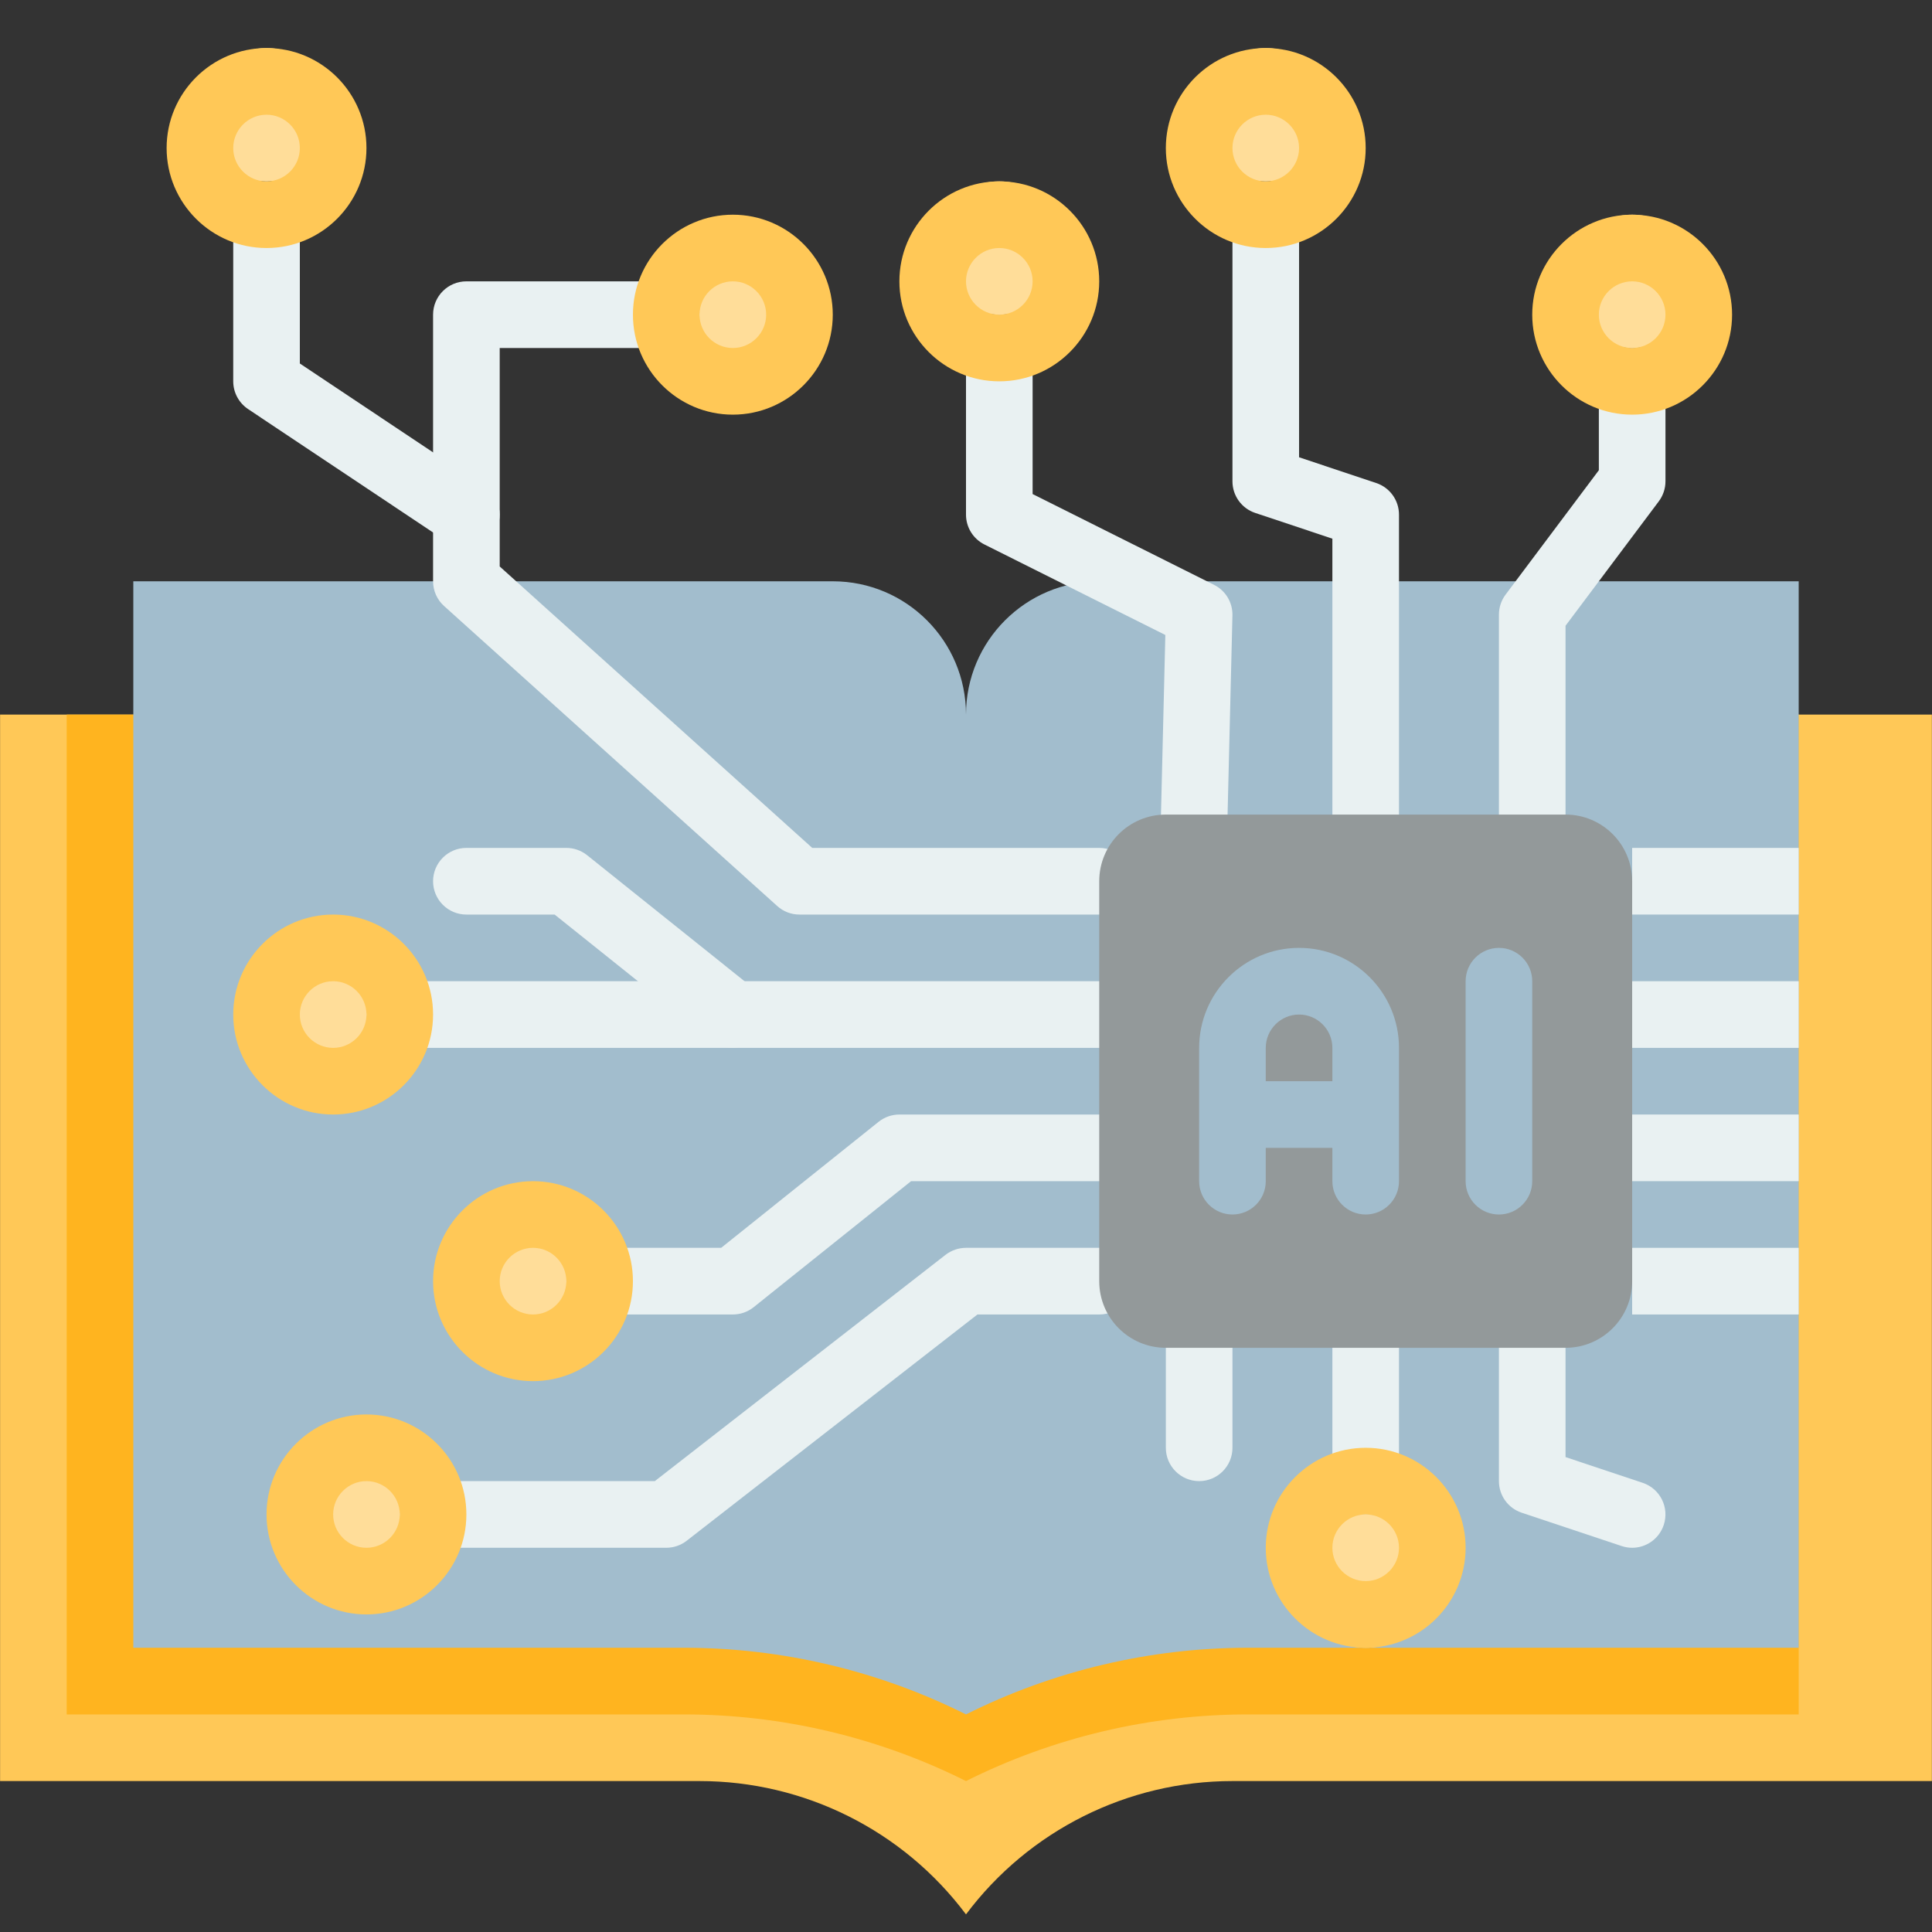 <svg xmlns="http://www.w3.org/2000/svg" xmlns:xlink="http://www.w3.org/1999/xlink" width="500" zoomAndPan="magnify" viewBox="0 0 375 375" height="500" preserveAspectRatio="xMidYMid meet" version="1.0"><rect x="0" y="0" width="375" height="375" fill="#333333" stroke="none"/><defs><clipPath id="19f5896a57"><path d="M 0 138 L 375 138 L 375 371.578 L 0 371.578 Z M 0 138 " clip-rule="nonzero"/></clipPath><clipPath id="275da14b14"><path d="M 38 9.328 L 65 9.328 L 65 36 L 38 36 Z M 38 9.328 " clip-rule="nonzero"/></clipPath><clipPath id="61fde38567"><path d="M 232 9.328 L 259 9.328 L 259 36 L 232 36 Z M 232 9.328 " clip-rule="nonzero"/></clipPath><clipPath id="8a3ce190d2"><path d="M 32 9.328 L 72 9.328 L 72 49 L 32 49 Z M 32 9.328 " clip-rule="nonzero"/></clipPath><clipPath id="7d2785c488"><path d="M 226 9.328 L 266 9.328 L 266 49 L 226 49 Z M 226 9.328 " clip-rule="nonzero"/></clipPath></defs><g clip-path="url(#19f5896a57)"><path fill="#ffc857" d="M 0.016 138.703 L 0.016 345.703 L 135.785 345.703 C 156.133 345.703 175.289 355.285 187.492 371.57 L 187.5 371.578 C 199.707 355.289 218.867 345.703 239.215 345.703 L 374.977 345.703 L 374.977 138.703 Z M 0.016 138.703 " fill-opacity="1" fill-rule="nonzero"/></g><path fill="#ffb41f" d="M 191.09 138.703 C 188.863 142.52 187.5 146.906 187.5 151.641 C 187.5 146.906 186.137 142.52 183.91 138.703 L 12.945 138.703 L 12.945 332.766 L 132.73 332.766 C 151.742 332.766 170.496 337.195 187.5 345.703 C 204.504 337.195 223.258 332.766 242.27 332.766 L 349.125 332.766 L 349.125 138.703 Z M 191.09 138.703 " fill-opacity="1" fill-rule="nonzero"/><path fill="#a2bdcd" d="M 213.359 112.828 C 199.078 112.828 187.5 124.414 187.5 138.703 L 187.5 332.766 C 204.508 324.258 223.258 319.828 242.27 319.828 L 349.125 319.828 L 349.125 112.828 Z M 213.359 112.828 " fill-opacity="1" fill-rule="nonzero"/><path fill="#a2bdcd" d="M 25.875 112.828 L 25.875 319.828 L 132.73 319.828 C 151.742 319.828 170.496 324.258 187.5 332.766 L 187.5 138.703 C 187.5 124.414 175.922 112.828 161.641 112.828 Z M 25.875 112.828 " fill-opacity="1" fill-rule="nonzero"/><path fill="#ffdd99" d="M 278.008 306.891 C 278.008 307.742 277.926 308.582 277.762 309.414 C 277.594 310.246 277.352 311.059 277.027 311.84 C 276.699 312.625 276.301 313.371 275.832 314.078 C 275.359 314.785 274.824 315.438 274.223 316.039 C 273.621 316.641 272.969 317.176 272.262 317.648 C 271.559 318.121 270.812 318.52 270.027 318.844 C 269.242 319.168 268.434 319.414 267.602 319.578 C 266.77 319.746 265.93 319.828 265.078 319.828 C 264.23 319.828 263.391 319.746 262.559 319.578 C 261.723 319.414 260.918 319.168 260.133 318.844 C 259.348 318.52 258.602 318.121 257.895 317.648 C 257.191 317.176 256.539 316.641 255.938 316.039 C 255.336 315.438 254.801 314.785 254.328 314.078 C 253.855 313.371 253.457 312.625 253.133 311.84 C 252.809 311.059 252.562 310.246 252.398 309.414 C 252.234 308.582 252.148 307.742 252.148 306.891 C 252.148 306.043 252.234 305.199 252.398 304.367 C 252.562 303.535 252.809 302.727 253.133 301.941 C 253.457 301.156 253.855 300.41 254.328 299.703 C 254.801 298.996 255.336 298.344 255.938 297.742 C 256.539 297.141 257.191 296.605 257.895 296.133 C 258.602 295.66 259.348 295.262 260.133 294.938 C 260.918 294.613 261.723 294.367 262.559 294.203 C 263.391 294.035 264.23 293.953 265.078 293.953 C 265.93 293.953 266.77 294.035 267.602 294.203 C 268.434 294.367 269.242 294.613 270.027 294.938 C 270.812 295.262 271.559 295.66 272.262 296.133 C 272.969 296.605 273.621 297.141 274.223 297.742 C 274.824 298.344 275.359 298.996 275.832 299.703 C 276.301 300.41 276.699 301.156 277.027 301.941 C 277.352 302.727 277.594 303.535 277.762 304.367 C 277.926 305.199 278.008 306.043 278.008 306.891 Z M 278.008 306.891 " fill-opacity="1" fill-rule="nonzero"/><path fill="#ffdd99" d="M 84.059 293.953 C 84.059 294.805 83.977 295.645 83.812 296.477 C 83.645 297.309 83.402 298.121 83.074 298.902 C 82.75 299.688 82.352 300.434 81.883 301.141 C 81.41 301.848 80.875 302.5 80.273 303.102 C 79.672 303.703 79.02 304.238 78.312 304.711 C 77.609 305.184 76.863 305.582 76.078 305.906 C 75.293 306.23 74.484 306.477 73.652 306.641 C 72.82 306.809 71.98 306.891 71.129 306.891 C 70.281 306.891 69.441 306.809 68.609 306.641 C 67.773 306.477 66.965 306.23 66.184 305.906 C 65.398 305.582 64.652 305.184 63.945 304.711 C 63.242 304.238 62.586 303.703 61.988 303.102 C 61.387 302.5 60.852 301.848 60.379 301.141 C 59.906 300.434 59.508 299.688 59.184 298.902 C 58.859 298.121 58.613 297.309 58.449 296.477 C 58.281 295.645 58.199 294.805 58.199 293.953 C 58.199 293.105 58.281 292.262 58.449 291.43 C 58.613 290.598 58.859 289.789 59.184 289.004 C 59.508 288.219 59.906 287.473 60.379 286.766 C 60.852 286.059 61.387 285.406 61.988 284.805 C 62.586 284.203 63.242 283.668 63.945 283.195 C 64.652 282.723 65.398 282.324 66.184 282 C 66.965 281.676 67.773 281.43 68.609 281.266 C 69.441 281.098 70.281 281.016 71.129 281.016 C 71.98 281.016 72.82 281.098 73.652 281.266 C 74.484 281.43 75.293 281.676 76.078 282 C 76.863 282.324 77.609 282.723 78.312 283.195 C 79.02 283.668 79.672 284.203 80.273 284.805 C 80.875 285.406 81.41 286.059 81.883 286.766 C 82.352 287.473 82.75 288.219 83.074 289.004 C 83.402 289.789 83.645 290.598 83.812 291.43 C 83.977 292.262 84.059 293.105 84.059 293.953 Z M 84.059 293.953 " fill-opacity="1" fill-rule="nonzero"/><path fill="#ffdd99" d="M 155.176 61.078 C 155.176 61.93 155.094 62.77 154.926 63.602 C 154.762 64.434 154.516 65.246 154.191 66.031 C 153.867 66.812 153.469 67.559 152.996 68.266 C 152.523 68.973 151.988 69.625 151.387 70.227 C 150.789 70.828 150.133 71.363 149.43 71.836 C 148.723 72.309 147.977 72.707 147.191 73.031 C 146.41 73.355 145.602 73.602 144.77 73.766 C 143.934 73.934 143.094 74.016 142.246 74.016 C 141.395 74.016 140.555 73.934 139.723 73.766 C 138.891 73.602 138.082 73.355 137.297 73.031 C 136.512 72.707 135.766 72.309 135.062 71.836 C 134.355 71.363 133.703 70.828 133.102 70.227 C 132.5 69.625 131.965 68.973 131.496 68.266 C 131.023 67.559 130.625 66.812 130.301 66.031 C 129.973 65.246 129.73 64.434 129.562 63.602 C 129.398 62.77 129.316 61.93 129.316 61.078 C 129.316 60.23 129.398 59.387 129.562 58.555 C 129.73 57.723 129.973 56.914 130.301 56.129 C 130.625 55.344 131.023 54.598 131.496 53.891 C 131.965 53.184 132.5 52.531 133.102 51.93 C 133.703 51.328 134.355 50.793 135.062 50.32 C 135.766 49.848 136.512 49.449 137.297 49.125 C 138.082 48.801 138.891 48.555 139.723 48.391 C 140.555 48.223 141.395 48.141 142.246 48.141 C 143.094 48.141 143.934 48.223 144.77 48.391 C 145.602 48.555 146.41 48.801 147.191 49.125 C 147.977 49.449 148.723 49.848 149.43 50.32 C 150.133 50.793 150.789 51.328 151.387 51.93 C 151.988 52.531 152.523 53.184 152.996 53.891 C 153.469 54.598 153.867 55.344 154.191 56.129 C 154.516 56.914 154.762 57.723 154.926 58.555 C 155.094 59.387 155.176 60.23 155.176 61.078 Z M 155.176 61.078 " fill-opacity="1" fill-rule="nonzero"/><g clip-path="url(#275da14b14)"><path fill="#ffdd99" d="M 64.664 22.266 C 64.664 23.117 64.582 23.957 64.418 24.789 C 64.25 25.621 64.008 26.434 63.68 27.219 C 63.355 28 62.957 28.746 62.484 29.453 C 62.016 30.16 61.48 30.812 60.879 31.414 C 60.277 32.016 59.625 32.551 58.918 33.023 C 58.215 33.496 57.469 33.895 56.684 34.219 C 55.898 34.543 55.09 34.789 54.258 34.953 C 53.426 35.121 52.586 35.203 51.734 35.203 C 50.887 35.203 50.047 35.121 49.211 34.953 C 48.379 34.789 47.57 34.543 46.789 34.219 C 46.004 33.895 45.258 33.496 44.551 33.023 C 43.848 32.551 43.191 32.016 42.594 31.414 C 41.992 30.812 41.457 30.16 40.984 29.453 C 40.512 28.746 40.113 28 39.789 27.219 C 39.465 26.434 39.219 25.621 39.055 24.789 C 38.887 23.957 38.805 23.117 38.805 22.266 C 38.805 21.418 38.887 20.574 39.055 19.742 C 39.219 18.91 39.465 18.102 39.789 17.316 C 40.113 16.531 40.512 15.785 40.984 15.078 C 41.457 14.371 41.992 13.719 42.594 13.117 C 43.191 12.516 43.848 11.98 44.551 11.508 C 45.258 11.035 46.004 10.637 46.789 10.312 C 47.57 9.988 48.379 9.742 49.211 9.578 C 50.047 9.41 50.887 9.328 51.734 9.328 C 52.586 9.328 53.426 9.41 54.258 9.578 C 55.09 9.742 55.898 9.988 56.684 10.312 C 57.469 10.637 58.215 11.035 58.918 11.508 C 59.625 11.98 60.277 12.516 60.879 13.117 C 61.48 13.719 62.016 14.371 62.484 15.078 C 62.957 15.785 63.355 16.531 63.68 17.316 C 64.008 18.102 64.25 18.91 64.418 19.742 C 64.582 20.574 64.664 21.418 64.664 22.266 Z M 64.664 22.266 " fill-opacity="1" fill-rule="nonzero"/></g><path fill="#ffdd99" d="M 77.594 196.922 C 77.594 197.773 77.512 198.613 77.348 199.445 C 77.18 200.277 76.938 201.09 76.609 201.875 C 76.285 202.656 75.887 203.402 75.418 204.109 C 74.945 204.816 74.41 205.469 73.809 206.07 C 73.207 206.672 72.555 207.207 71.848 207.68 C 71.145 208.152 70.398 208.551 69.613 208.875 C 68.828 209.199 68.02 209.445 67.188 209.609 C 66.355 209.777 65.516 209.859 64.664 209.859 C 63.816 209.859 62.977 209.777 62.145 209.609 C 61.309 209.445 60.5 209.199 59.719 208.875 C 58.934 208.551 58.188 208.152 57.48 207.68 C 56.777 207.207 56.121 206.672 55.523 206.07 C 54.922 205.469 54.387 204.816 53.914 204.109 C 53.441 203.402 53.043 202.656 52.719 201.871 C 52.395 201.09 52.148 200.277 51.984 199.445 C 51.816 198.613 51.734 197.773 51.734 196.922 C 51.734 196.074 51.816 195.23 51.984 194.398 C 52.148 193.566 52.395 192.758 52.719 191.973 C 53.043 191.188 53.441 190.441 53.914 189.734 C 54.387 189.027 54.922 188.375 55.523 187.773 C 56.121 187.172 56.777 186.637 57.48 186.164 C 58.188 185.691 58.934 185.293 59.719 184.969 C 60.5 184.645 61.309 184.398 62.145 184.234 C 62.977 184.066 63.816 183.984 64.664 183.984 C 65.516 183.984 66.355 184.066 67.188 184.234 C 68.02 184.398 68.828 184.645 69.613 184.969 C 70.398 185.293 71.145 185.691 71.848 186.164 C 72.555 186.637 73.207 187.172 73.809 187.773 C 74.41 188.375 74.945 189.027 75.418 189.734 C 75.887 190.441 76.285 191.188 76.609 191.973 C 76.938 192.758 77.18 193.566 77.348 194.398 C 77.512 195.23 77.594 196.074 77.594 196.922 Z M 77.594 196.922 " fill-opacity="1" fill-rule="nonzero"/><path fill="#ffdd99" d="M 116.387 248.672 C 116.387 249.523 116.301 250.363 116.137 251.195 C 115.973 252.027 115.727 252.84 115.402 253.625 C 115.074 254.406 114.68 255.152 114.207 255.859 C 113.734 256.566 113.199 257.219 112.598 257.82 C 111.996 258.422 111.344 258.957 110.641 259.43 C 109.934 259.902 109.188 260.301 108.402 260.625 C 107.617 260.949 106.809 261.195 105.977 261.359 C 105.145 261.527 104.305 261.609 103.457 261.609 C 102.605 261.609 101.766 261.527 100.934 261.359 C 100.102 261.195 99.293 260.949 98.508 260.625 C 97.723 260.301 96.977 259.902 96.273 259.43 C 95.566 258.957 94.914 258.422 94.312 257.82 C 93.711 257.219 93.176 256.566 92.703 255.859 C 92.234 255.152 91.836 254.406 91.508 253.625 C 91.184 252.84 90.938 252.027 90.773 251.195 C 90.609 250.363 90.523 249.523 90.523 248.672 C 90.523 247.824 90.609 246.98 90.773 246.148 C 90.938 245.316 91.184 244.508 91.508 243.723 C 91.836 242.938 92.234 242.191 92.703 241.484 C 93.176 240.777 93.711 240.125 94.312 239.523 C 94.914 238.922 95.566 238.387 96.273 237.914 C 96.977 237.441 97.723 237.043 98.508 236.719 C 99.293 236.395 100.102 236.148 100.934 235.984 C 101.766 235.816 102.605 235.734 103.457 235.734 C 104.305 235.734 105.145 235.816 105.977 235.984 C 106.809 236.148 107.617 236.395 108.402 236.719 C 109.188 237.043 109.934 237.441 110.641 237.914 C 111.344 238.387 111.996 238.922 112.598 239.523 C 113.199 240.125 113.734 240.777 114.207 241.484 C 114.68 242.191 115.074 242.938 115.402 243.723 C 115.727 244.508 115.973 245.316 116.137 246.148 C 116.301 246.98 116.387 247.824 116.387 248.672 Z M 116.387 248.672 " fill-opacity="1" fill-rule="nonzero"/><path fill="#ffdd99" d="M 329.73 54.609 C 329.73 55.461 329.648 56.301 329.48 57.133 C 329.316 57.965 329.07 58.777 328.746 59.562 C 328.422 60.344 328.023 61.09 327.551 61.797 C 327.078 62.504 326.543 63.156 325.941 63.758 C 325.344 64.359 324.688 64.895 323.984 65.367 C 323.277 65.84 322.531 66.238 321.746 66.562 C 320.965 66.887 320.156 67.133 319.32 67.297 C 318.488 67.465 317.648 67.547 316.801 67.547 C 315.949 67.547 315.109 67.465 314.277 67.297 C 313.445 67.133 312.637 66.887 311.852 66.562 C 311.066 66.238 310.32 65.84 309.617 65.367 C 308.91 64.895 308.258 64.359 307.656 63.758 C 307.055 63.156 306.52 62.504 306.047 61.797 C 305.578 61.09 305.18 60.344 304.855 59.562 C 304.527 58.777 304.285 57.965 304.117 57.133 C 303.953 56.301 303.871 55.461 303.871 54.609 C 303.871 53.762 303.953 52.918 304.117 52.086 C 304.285 51.254 304.527 50.445 304.855 49.66 C 305.18 48.875 305.578 48.129 306.047 47.422 C 306.52 46.715 307.055 46.062 307.656 45.461 C 308.258 44.859 308.91 44.324 309.617 43.852 C 310.32 43.379 311.066 42.98 311.852 42.656 C 312.637 42.332 313.445 42.086 314.277 41.922 C 315.109 41.754 315.949 41.672 316.801 41.672 C 317.648 41.672 318.488 41.754 319.32 41.922 C 320.156 42.086 320.965 42.332 321.746 42.656 C 322.531 42.98 323.277 43.379 323.984 43.852 C 324.688 44.324 325.344 44.859 325.941 45.461 C 326.543 46.062 327.078 46.715 327.551 47.422 C 328.023 48.129 328.422 48.875 328.746 49.66 C 329.07 50.445 329.316 51.254 329.48 52.086 C 329.648 52.918 329.73 53.762 329.73 54.609 Z M 329.73 54.609 " fill-opacity="1" fill-rule="nonzero"/><g clip-path="url(#61fde38567)"><path fill="#ffdd99" d="M 258.613 22.266 C 258.613 23.117 258.531 23.957 258.367 24.789 C 258.199 25.621 257.957 26.434 257.629 27.219 C 257.305 28 256.906 28.746 256.438 29.453 C 255.965 30.16 255.43 30.812 254.828 31.414 C 254.227 32.016 253.574 32.551 252.867 33.023 C 252.164 33.496 251.418 33.895 250.633 34.219 C 249.848 34.543 249.039 34.789 248.207 34.953 C 247.375 35.121 246.535 35.203 245.684 35.203 C 244.836 35.203 243.996 35.121 243.164 34.953 C 242.328 34.789 241.52 34.543 240.738 34.219 C 239.953 33.895 239.207 33.496 238.5 33.023 C 237.797 32.551 237.141 32.016 236.543 31.414 C 235.941 30.812 235.406 30.16 234.934 29.453 C 234.461 28.746 234.062 28 233.738 27.219 C 233.414 26.434 233.168 25.621 233.004 24.789 C 232.836 23.957 232.754 23.117 232.754 22.266 C 232.754 21.418 232.836 20.574 233.004 19.742 C 233.168 18.91 233.414 18.102 233.738 17.316 C 234.062 16.531 234.461 15.785 234.934 15.078 C 235.406 14.371 235.941 13.719 236.543 13.117 C 237.141 12.516 237.797 11.98 238.5 11.508 C 239.207 11.035 239.953 10.637 240.738 10.312 C 241.52 9.988 242.328 9.742 243.164 9.578 C 243.996 9.41 244.836 9.328 245.684 9.328 C 246.535 9.328 247.375 9.41 248.207 9.578 C 249.039 9.742 249.848 9.988 250.633 10.312 C 251.418 10.637 252.164 11.035 252.867 11.508 C 253.574 11.98 254.227 12.516 254.828 13.117 C 255.43 13.719 255.965 14.371 256.438 15.078 C 256.906 15.785 257.305 16.531 257.629 17.316 C 257.957 18.102 258.199 18.91 258.367 19.742 C 258.531 20.574 258.613 21.418 258.613 22.266 Z M 258.613 22.266 " fill-opacity="1" fill-rule="nonzero"/></g><path fill="#ffdd99" d="M 206.895 48.141 C 206.895 48.992 206.812 49.832 206.645 50.664 C 206.48 51.496 206.234 52.309 205.91 53.094 C 205.586 53.875 205.188 54.621 204.715 55.328 C 204.242 56.035 203.707 56.688 203.109 57.289 C 202.508 57.891 201.855 58.426 201.148 58.898 C 200.441 59.371 199.699 59.77 198.914 60.094 C 198.129 60.418 197.32 60.664 196.488 60.828 C 195.656 60.996 194.812 61.078 193.965 61.078 C 193.117 61.078 192.273 60.996 191.441 60.828 C 190.609 60.664 189.801 60.418 189.016 60.094 C 188.234 59.77 187.488 59.371 186.781 58.898 C 186.074 58.426 185.422 57.891 184.82 57.289 C 184.223 56.688 183.688 56.035 183.215 55.328 C 182.742 54.621 182.344 53.875 182.02 53.094 C 181.695 52.309 181.449 51.496 181.285 50.664 C 181.117 49.832 181.035 48.992 181.035 48.141 C 181.035 47.293 181.117 46.449 181.285 45.617 C 181.449 44.785 181.695 43.977 182.02 43.191 C 182.344 42.406 182.742 41.66 183.215 40.953 C 183.688 40.246 184.223 39.594 184.82 38.992 C 185.422 38.391 186.074 37.855 186.781 37.383 C 187.488 36.91 188.234 36.512 189.016 36.188 C 189.801 35.863 190.609 35.617 191.441 35.453 C 192.273 35.285 193.117 35.203 193.965 35.203 C 194.812 35.203 195.656 35.285 196.488 35.453 C 197.32 35.617 198.129 35.863 198.914 36.188 C 199.699 36.512 200.441 36.91 201.148 37.383 C 201.855 37.855 202.508 38.391 203.109 38.992 C 203.707 39.594 204.242 40.246 204.715 40.953 C 205.188 41.66 205.586 42.406 205.91 43.191 C 206.234 43.977 206.48 44.785 206.645 45.617 C 206.812 46.449 206.895 47.293 206.895 48.141 Z M 206.895 48.141 " fill-opacity="1" fill-rule="nonzero"/><path fill="#e9f1f2" d="M 265.078 293.953 C 261.512 293.953 258.613 291.055 258.613 287.484 L 258.613 255.141 C 258.613 251.57 261.512 248.672 265.078 248.672 C 268.648 248.672 271.543 251.57 271.543 255.141 L 271.543 287.484 C 271.543 291.055 268.648 293.953 265.078 293.953 Z M 265.078 293.953 " fill-opacity="1" fill-rule="nonzero"/><path fill="#e9f1f2" d="M 129.316 300.422 L 84.059 300.422 C 80.492 300.422 77.594 297.523 77.594 293.953 C 77.594 290.383 80.492 287.484 84.059 287.484 L 127.098 287.484 L 183.531 243.562 C 184.668 242.684 186.066 242.203 187.5 242.203 L 213.359 242.203 C 216.93 242.203 219.824 245.102 219.824 248.672 C 219.824 252.242 216.93 255.141 213.359 255.141 L 189.719 255.141 L 133.285 299.062 C 132.148 299.945 130.75 300.422 129.316 300.422 Z M 129.316 300.422 " fill-opacity="1" fill-rule="nonzero"/><path fill="#e9f1f2" d="M 213.359 203.391 L 77.594 203.391 C 74.027 203.391 71.129 200.492 71.129 196.922 C 71.129 193.352 74.027 190.453 77.594 190.453 L 213.359 190.453 C 216.93 190.453 219.824 193.352 219.824 196.922 C 219.824 200.492 216.93 203.391 213.359 203.391 Z M 213.359 203.391 " fill-opacity="1" fill-rule="nonzero"/><path fill="#e9f1f2" d="M 142.246 255.141 L 116.387 255.141 C 112.816 255.141 109.922 252.242 109.922 248.672 C 109.922 245.102 112.816 242.203 116.387 242.203 L 139.977 242.203 L 170.531 217.746 C 171.68 216.828 173.102 216.328 174.57 216.328 L 213.359 216.328 C 216.93 216.328 219.824 219.227 219.824 222.797 C 219.824 226.367 216.93 229.266 213.359 229.266 L 176.84 229.266 L 146.285 253.723 C 145.137 254.645 143.711 255.141 142.246 255.141 Z M 142.246 255.141 " fill-opacity="1" fill-rule="nonzero"/><path fill="#e9f1f2" d="M 213.359 177.516 L 155.176 177.516 C 153.578 177.516 152.039 176.926 150.852 175.852 L 86.199 117.633 C 84.836 116.41 84.059 114.664 84.059 112.828 L 84.059 61.078 C 84.059 57.508 86.957 54.609 90.523 54.609 L 129.316 54.609 C 132.883 54.609 135.781 57.508 135.781 61.078 C 135.781 64.648 132.883 67.547 129.316 67.547 L 96.992 67.547 L 96.992 109.949 L 157.656 164.578 L 213.359 164.578 C 216.93 164.578 219.824 167.477 219.824 171.047 C 219.824 174.617 216.93 177.516 213.359 177.516 Z M 213.359 177.516 " fill-opacity="1" fill-rule="nonzero"/><path fill="#e9f1f2" d="M 297.406 171.047 C 293.836 171.047 290.941 168.148 290.941 164.578 L 290.941 119.297 C 290.941 117.898 291.391 116.535 292.234 115.414 L 310.336 91.27 L 310.336 74.016 C 310.336 70.445 313.23 67.547 316.801 67.547 C 320.367 67.547 323.266 70.445 323.266 74.016 L 323.266 93.422 C 323.266 94.82 322.812 96.184 321.973 97.305 L 303.871 121.453 L 303.871 164.578 C 303.871 168.148 300.973 171.047 297.406 171.047 Z M 297.406 171.047 " fill-opacity="1" fill-rule="nonzero"/><path fill="#e9f1f2" d="M 265.078 171.047 C 261.512 171.047 258.613 168.148 258.613 164.578 L 258.613 104.555 L 243.641 99.562 C 240.996 98.68 239.219 96.211 239.219 93.422 L 239.219 41.672 C 239.219 38.102 242.117 35.203 245.684 35.203 C 249.254 35.203 252.148 38.102 252.148 41.672 L 252.148 88.758 L 267.121 93.754 C 269.766 94.637 271.543 97.102 271.543 99.891 L 271.543 164.578 C 271.543 168.148 268.648 171.047 265.078 171.047 Z M 265.078 171.047 " fill-opacity="1" fill-rule="nonzero"/><path fill="#e9f1f2" d="M 231.656 171.047 C 231.605 171.047 231.547 171.047 231.496 171.047 C 227.926 170.965 225.102 167.992 225.191 164.422 L 226.191 123.25 L 191.074 105.68 C 188.883 104.582 187.5 102.344 187.5 99.891 L 187.5 67.547 C 187.5 63.977 190.395 61.078 193.965 61.078 C 197.535 61.078 200.43 63.977 200.43 67.547 L 200.43 95.895 L 235.645 113.516 C 237.887 114.633 239.277 116.949 239.215 119.457 L 238.109 164.738 C 238.023 168.254 235.152 171.047 231.656 171.047 Z M 231.656 171.047 " fill-opacity="1" fill-rule="nonzero"/><path fill="#e9f1f2" d="M 316.801 300.422 C 316.129 300.422 315.438 300.312 314.758 300.086 L 295.363 293.617 C 292.719 292.742 290.941 290.273 290.941 287.484 L 290.941 261.609 C 290.941 258.039 293.836 255.141 297.406 255.141 C 300.973 255.141 303.871 258.039 303.871 261.609 L 303.871 282.82 L 318.844 287.816 C 322.23 288.945 324.059 292.609 322.93 295.996 C 322.031 298.707 319.508 300.422 316.801 300.422 Z M 316.801 300.422 " fill-opacity="1" fill-rule="nonzero"/><path fill="#e9f1f2" d="M 316.801 164.578 L 349.125 164.578 L 349.125 177.516 L 316.801 177.516 Z M 316.801 164.578 " fill-opacity="1" fill-rule="nonzero"/><path fill="#e9f1f2" d="M 316.801 190.453 L 349.125 190.453 L 349.125 203.391 L 316.801 203.391 Z M 316.801 190.453 " fill-opacity="1" fill-rule="nonzero"/><path fill="#e9f1f2" d="M 316.801 216.328 L 349.125 216.328 L 349.125 229.266 L 316.801 229.266 Z M 316.801 216.328 " fill-opacity="1" fill-rule="nonzero"/><path fill="#e9f1f2" d="M 316.801 242.203 L 349.125 242.203 L 349.125 255.141 L 316.801 255.141 Z M 316.801 242.203 " fill-opacity="1" fill-rule="nonzero"/><path fill="#e9f1f2" d="M 232.754 287.484 C 229.188 287.484 226.289 284.586 226.289 281.016 L 226.289 261.609 C 226.289 258.039 229.188 255.141 232.754 255.141 C 236.324 255.141 239.219 258.039 239.219 261.609 L 239.219 281.016 C 239.219 284.586 236.324 287.484 232.754 287.484 Z M 232.754 287.484 " fill-opacity="1" fill-rule="nonzero"/><path fill="#e9f1f2" d="M 142.246 203.391 C 140.828 203.391 139.402 202.926 138.211 201.973 L 107.652 177.516 L 90.523 177.516 C 86.957 177.516 84.059 174.617 84.059 171.047 C 84.059 167.477 86.957 164.578 90.523 164.578 L 109.922 164.578 C 111.387 164.578 112.809 165.078 113.961 165.996 L 146.285 191.871 C 149.078 194.102 149.523 198.172 147.293 200.957 C 146.016 202.562 144.133 203.391 142.246 203.391 Z M 142.246 203.391 " fill-opacity="1" fill-rule="nonzero"/><path fill="#e9f1f2" d="M 90.52 106.359 C 89.289 106.359 88.043 106.012 86.938 105.273 L 48.148 79.398 C 46.352 78.195 45.27 76.176 45.27 74.016 L 45.27 41.672 C 45.27 38.102 48.168 35.203 51.734 35.203 C 55.305 35.203 58.199 38.102 58.199 41.672 L 58.199 70.555 L 94.113 94.508 C 97.082 96.488 97.883 100.504 95.902 103.48 C 94.656 105.352 92.605 106.359 90.52 106.359 Z M 90.52 106.359 " fill-opacity="1" fill-rule="nonzero"/><path fill="#ffc857" d="M 265.078 319.828 C 254.387 319.828 245.684 311.121 245.684 300.422 C 245.684 289.723 254.387 281.016 265.078 281.016 C 275.773 281.016 284.477 289.723 284.477 300.422 C 284.477 311.121 275.773 319.828 265.078 319.828 Z M 265.078 293.953 C 261.52 293.953 258.613 296.859 258.613 300.422 C 258.613 303.988 261.52 306.891 265.078 306.891 C 268.641 306.891 271.543 303.988 271.543 300.422 C 271.543 296.859 268.641 293.953 265.078 293.953 Z M 265.078 293.953 " fill-opacity="1" fill-rule="nonzero"/><path fill="#ffc857" d="M 71.129 313.359 C 60.438 313.359 51.734 304.652 51.734 293.953 C 51.734 283.254 60.438 274.547 71.129 274.547 C 81.824 274.547 90.523 283.254 90.523 293.953 C 90.523 304.652 81.824 313.359 71.129 313.359 Z M 71.129 287.484 C 67.566 287.484 64.664 290.391 64.664 293.953 C 64.664 297.52 67.566 300.422 71.129 300.422 C 74.691 300.422 77.594 297.52 77.594 293.953 C 77.594 290.391 74.691 287.484 71.129 287.484 Z M 71.129 287.484 " fill-opacity="1" fill-rule="nonzero"/><path fill="#ffc857" d="M 142.246 80.484 C 131.551 80.484 122.852 71.777 122.852 61.078 C 122.852 50.379 131.551 41.672 142.246 41.672 C 152.938 41.672 161.641 50.379 161.641 61.078 C 161.641 71.777 152.938 80.484 142.246 80.484 Z M 142.246 54.609 C 138.684 54.609 135.781 57.516 135.781 61.078 C 135.781 64.645 138.684 67.547 142.246 67.547 C 145.809 67.547 148.711 64.645 148.711 61.078 C 148.711 57.516 145.809 54.609 142.246 54.609 Z M 142.246 54.609 " fill-opacity="1" fill-rule="nonzero"/><g clip-path="url(#8a3ce190d2)"><path fill="#ffc857" d="M 51.734 48.141 C 41.043 48.141 32.34 39.434 32.34 28.734 C 32.34 18.035 41.043 9.328 51.734 9.328 C 62.43 9.328 71.129 18.035 71.129 28.734 C 71.129 39.434 62.43 48.141 51.734 48.141 Z M 51.734 22.266 C 48.172 22.266 45.27 25.172 45.27 28.734 C 45.27 32.301 48.172 35.203 51.734 35.203 C 55.297 35.203 58.199 32.301 58.199 28.734 C 58.199 25.172 55.297 22.266 51.734 22.266 Z M 51.734 22.266 " fill-opacity="1" fill-rule="nonzero"/></g><path fill="#ffc857" d="M 64.664 216.328 C 53.973 216.328 45.27 207.621 45.27 196.922 C 45.27 186.223 53.973 177.516 64.664 177.516 C 75.359 177.516 84.059 186.223 84.059 196.922 C 84.059 207.621 75.359 216.328 64.664 216.328 Z M 64.664 190.453 C 61.102 190.453 58.199 193.359 58.199 196.922 C 58.199 200.488 61.102 203.391 64.664 203.391 C 68.227 203.391 71.129 200.488 71.129 196.922 C 71.129 193.359 68.227 190.453 64.664 190.453 Z M 64.664 190.453 " fill-opacity="1" fill-rule="nonzero"/><path fill="#ffc857" d="M 103.457 268.078 C 92.762 268.078 84.059 259.371 84.059 248.672 C 84.059 237.973 92.762 229.266 103.457 229.266 C 114.148 229.266 122.852 237.973 122.852 248.672 C 122.852 259.371 114.148 268.078 103.457 268.078 Z M 103.457 242.203 C 99.895 242.203 96.992 245.109 96.992 248.672 C 96.992 252.238 99.895 255.141 103.457 255.141 C 107.016 255.141 109.922 252.238 109.922 248.672 C 109.922 245.109 107.016 242.203 103.457 242.203 Z M 103.457 242.203 " fill-opacity="1" fill-rule="nonzero"/><path fill="#ffc857" d="M 316.801 80.484 C 306.105 80.484 297.406 71.777 297.406 61.078 C 297.406 50.379 306.105 41.672 316.801 41.672 C 327.492 41.672 336.195 50.379 336.195 61.078 C 336.195 71.777 327.492 80.484 316.801 80.484 Z M 316.801 54.609 C 313.238 54.609 310.336 57.516 310.336 61.078 C 310.336 64.645 313.238 67.547 316.801 67.547 C 320.363 67.547 323.266 64.645 323.266 61.078 C 323.266 57.516 320.363 54.609 316.801 54.609 Z M 316.801 54.609 " fill-opacity="1" fill-rule="nonzero"/><g clip-path="url(#7d2785c488)"><path fill="#ffc857" d="M 245.684 48.141 C 234.992 48.141 226.289 39.434 226.289 28.734 C 226.289 18.035 234.992 9.328 245.684 9.328 C 256.379 9.328 265.078 18.035 265.078 28.734 C 265.078 39.434 256.379 48.141 245.684 48.141 Z M 245.684 22.266 C 242.121 22.266 239.219 25.172 239.219 28.734 C 239.219 32.301 242.121 35.203 245.684 35.203 C 249.246 35.203 252.148 32.301 252.148 28.734 C 252.148 25.172 249.246 22.266 245.684 22.266 Z M 245.684 22.266 " fill-opacity="1" fill-rule="nonzero"/></g><path fill="#ffc857" d="M 193.965 74.016 C 183.273 74.016 174.57 65.309 174.57 54.609 C 174.57 43.91 183.273 35.203 193.965 35.203 C 204.656 35.203 213.359 43.91 213.359 54.609 C 213.359 65.309 204.656 74.016 193.965 74.016 Z M 193.965 48.141 C 190.402 48.141 187.5 51.047 187.5 54.609 C 187.5 58.176 190.402 61.078 193.965 61.078 C 197.527 61.078 200.43 58.176 200.43 54.609 C 200.43 51.047 197.527 48.141 193.965 48.141 Z M 193.965 48.141 " fill-opacity="1" fill-rule="nonzero"/><path fill="#93999a" d="M 303.871 261.609 L 226.289 261.609 C 219.145 261.609 213.359 255.82 213.359 248.672 L 213.359 171.047 C 213.359 163.898 219.145 158.109 226.289 158.109 L 303.871 158.109 C 311.012 158.109 316.801 163.898 316.801 171.047 L 316.801 248.672 C 316.801 255.82 311.012 261.609 303.871 261.609 Z M 303.871 261.609 " fill-opacity="1" fill-rule="nonzero"/><path fill="#a2bdcd" d="M 252.148 183.984 C 241.457 183.984 232.754 192.691 232.754 203.391 L 232.754 229.266 C 232.754 232.836 235.652 235.734 239.219 235.734 C 242.789 235.734 245.684 232.836 245.684 229.266 L 245.684 222.797 L 258.613 222.797 L 258.613 229.266 C 258.613 232.836 261.512 235.734 265.078 235.734 C 268.648 235.734 271.543 232.836 271.543 229.266 L 271.543 203.391 C 271.543 192.691 262.844 183.984 252.148 183.984 Z M 245.684 209.859 L 245.684 203.391 C 245.684 199.828 248.586 196.922 252.148 196.922 C 255.711 196.922 258.613 199.828 258.613 203.391 L 258.613 209.859 Z M 245.684 209.859 " fill-opacity="1" fill-rule="nonzero"/><path fill="#a2bdcd" d="M 290.941 183.984 C 287.371 183.984 284.477 186.883 284.477 190.453 L 284.477 229.266 C 284.477 232.836 287.371 235.734 290.941 235.734 C 294.508 235.734 297.406 232.836 297.406 229.266 L 297.406 190.453 C 297.406 186.883 294.508 183.984 290.941 183.984 Z M 290.941 183.984 " fill-opacity="1" fill-rule="nonzero"/></svg>